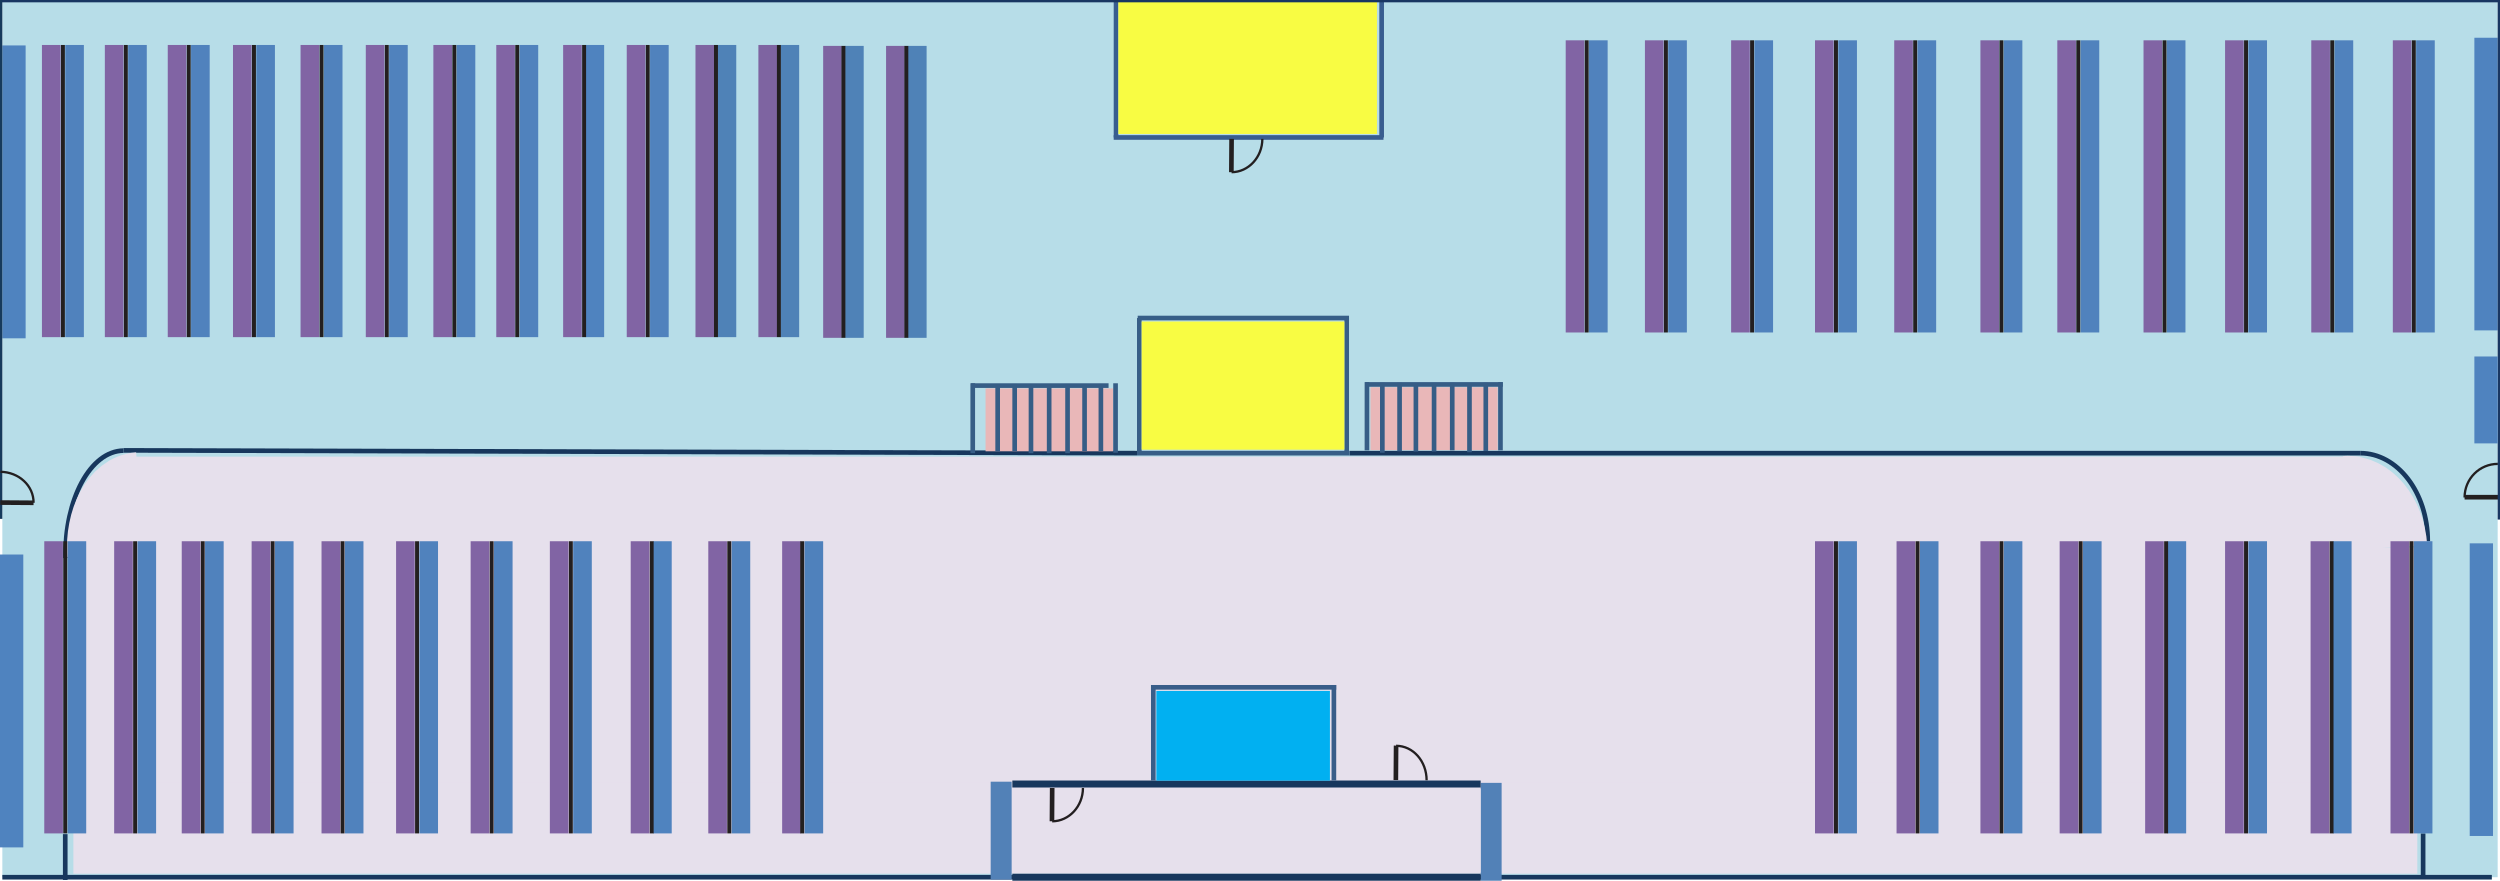 <?xml version="1.0" encoding="utf-8"?>
<!-- Generator: Adobe Illustrator 18.1.1, SVG Export Plug-In . SVG Version: 6.00 Build 0)  -->
<svg version="1.1" xmlns="http://www.w3.org/2000/svg" xmlns:xlink="http://www.w3.org/1999/xlink" x="0px" y="0px"
	 viewBox="0 0 1073 378" enable-background="new 0 0 1073 378" xml:space="preserve">
<g id="back1">
	<line fill="none" stroke="#B7DDE8" stroke-width="1000" stroke-miterlimit="10" x1="501" y1="376.5" x2="501" y2="0"/>
	<line fill="none" stroke="#B7DDE8" stroke-width="1000" stroke-miterlimit="10" x1="572" y1="376.5" x2="572" y2="0"/>
	<line fill="none" stroke="#231F20" stroke-width="2" stroke-miterlimit="10" x1="1072.2" y1="213.4" x2="1057.8" y2="213.4"/>
	<path fill="none" stroke="#231F20" stroke-miterlimit="10" d="M1072.1,199.1c-7.9,0-14.3,6.4-14.3,14.4"/>
</g>
<g id="back2">
</g>
<g id="Layer_3">
	<line fill="none" stroke="#17375D" stroke-width="2" stroke-miterlimit="10" x1="1069.5" y1="376.5" x2="1" y2="376.5"/>
	<line fill="none" stroke="#17375D" stroke-width="2" stroke-miterlimit="10" x1="28" y1="377.7" x2="28" y2="358"/>
	<path fill="none" stroke="#17375D" stroke-width="2" stroke-miterlimit="10" d="M1042,232.3c0-20.9-13-37.8-29-37.8"/>
	<line fill="none" stroke="#17375D" stroke-miterlimit="10" x1="1041" y1="376.5" x2="1041" y2="376.5"/>
	<line fill="none" stroke="#17375D" stroke-width="2" stroke-miterlimit="10" x1="1040" y1="357.7" x2="1040" y2="376.5"/>
	<line fill="none" stroke="#17375D" stroke-width="2" stroke-miterlimit="10" x1="1013" y1="194.5" x2="579.3" y2="194.5"/>
	<line fill="none" stroke="#17375D" stroke-width="2" stroke-miterlimit="10" x1="488" y1="194.5" x2="53" y2="193.3"/>
	<path fill="none" stroke="#17375D" stroke-width="2" stroke-miterlimit="10" d="M28.1,239.5c-0.4-25.3,10.7-45.9,24.9-46.1"/>
	<line fill="none" stroke="#E6E0EC" stroke-width="140" stroke-miterlimit="10" x1="1037.5" y1="305" x2="31.5" y2="305"/>
	<line fill="none" stroke="#E6E0EC" stroke-width="140" stroke-miterlimit="10" x1="1013" y1="266" x2="53" y2="266"/>
	<path fill="none" stroke="#E6E0EC" stroke-width="30" stroke-miterlimit="10" d="M1026.8,234.9c-0.9-14-9.9-24.9-20.1-24.2"/>
	<path fill="none" stroke="#E6E0EC" stroke-width="30" stroke-miterlimit="10" d="M43.8,238.3c-1-15.5,6-28.5,15.7-29.2"/>
</g>
<g id="Layout">
	<line fill="none" stroke="#5082BD" stroke-width="8" stroke-miterlimit="10" x1="969" y1="357.7" x2="969" y2="232.3"/>
	<line fill="none" stroke="#231F20" stroke-width="1.7" stroke-miterlimit="10" x1="964" y1="357.7" x2="964" y2="232.3"/>
	<line fill="none" stroke="#8164A4" stroke-width="8" stroke-miterlimit="10" x1="959" y1="357.7" x2="959" y2="232.3"/>
	<line fill="none" stroke="#4F83BF" stroke-width="8" stroke-miterlimit="10" x1="934.3" y1="357.7" x2="934.3" y2="232.3"/>
	<line fill="none" stroke="#231F20" stroke-width="1.7" stroke-miterlimit="10" x1="929.7" y1="357.7" x2="929.7" y2="232.3"/>
	<line fill="none" stroke="#8164A4" stroke-width="8" stroke-miterlimit="10" x1="924.7" y1="357.7" x2="924.7" y2="232.3"/>
	<line fill="none" stroke="#5082BD" stroke-width="8" stroke-miterlimit="10" x1="898" y1="357.7" x2="898" y2="232.3"/>
	<line fill="none" stroke="#231F20" stroke-width="1.7" stroke-miterlimit="10" x1="893" y1="357.7" x2="893" y2="232.3"/>
	<line fill="none" stroke="#8164A4" stroke-width="8" stroke-miterlimit="10" x1="888" y1="357.7" x2="888" y2="232.3"/>
	<line fill="none" stroke="#5082BD" stroke-width="8" stroke-miterlimit="10" x1="864" y1="357.7" x2="864" y2="232.3"/>
	<line fill="none" stroke="#231F20" stroke-width="1.7" stroke-miterlimit="10" x1="859" y1="357.7" x2="859" y2="232.3"/>
	<line fill="none" stroke="#8164A4" stroke-width="8" stroke-miterlimit="10" x1="854" y1="357.7" x2="854" y2="232.3"/>
	<line fill="none" stroke="#5082BD" stroke-width="8" stroke-miterlimit="10" x1="828" y1="357.7" x2="828" y2="232.3"/>
	<line fill="none" stroke="#231F20" stroke-width="1.7" stroke-miterlimit="10" x1="823" y1="357.7" x2="823" y2="232.3"/>
	<line fill="none" stroke="#8164A4" stroke-width="8" stroke-miterlimit="10" x1="818" y1="357.7" x2="818" y2="232.3"/>
	<line fill="none" stroke="#5082BD" stroke-width="8" stroke-miterlimit="10" x1="793" y1="357.7" x2="793" y2="232.3"/>
	<line fill="none" stroke="#231F20" stroke-width="1.7" stroke-miterlimit="10" x1="788" y1="357.7" x2="788" y2="232.3"/>
	<line fill="none" stroke="#8164A4" stroke-width="8" stroke-miterlimit="10" x1="783" y1="357.7" x2="783" y2="232.3"/>
	<line fill="none" stroke="#5082BD" stroke-width="8" stroke-miterlimit="10" x1="1041" y1="142.7" x2="1041" y2="17.3"/>
	<line fill="none" stroke="#231F20" stroke-width="1.7" stroke-miterlimit="10" x1="1036" y1="142.7" x2="1036" y2="17.3"/>
	<line fill="none" stroke="#8164A4" stroke-width="8" stroke-miterlimit="10" x1="1031" y1="142.7" x2="1031" y2="17.3"/>
	<line fill="none" stroke="#5082BD" stroke-width="8" stroke-miterlimit="10" x1="1006" y1="142.7" x2="1006" y2="17.3"/>
	<line fill="none" stroke="#231F20" stroke-width="1.7" stroke-miterlimit="10" x1="1001" y1="142.7" x2="1001" y2="17.3"/>
	<line fill="none" stroke="#8164A4" stroke-width="8" stroke-miterlimit="10" x1="996" y1="142.7" x2="996" y2="17.3"/>
	<line fill="none" stroke="#5082BD" stroke-width="8" stroke-miterlimit="10" x1="969" y1="142.7" x2="969" y2="17.3"/>
	<line fill="none" stroke="#231F20" stroke-width="1.7" stroke-miterlimit="10" x1="964" y1="142.7" x2="964" y2="17.3"/>
	<line fill="none" stroke="#8164A4" stroke-width="8" stroke-miterlimit="10" x1="959" y1="142.7" x2="959" y2="17.3"/>
	<line fill="none" stroke="#5082BD" stroke-width="8" stroke-miterlimit="10" x1="934" y1="142.7" x2="934" y2="17.3"/>
	<line fill="none" stroke="#231F20" stroke-width="1.7" stroke-miterlimit="10" x1="929" y1="142.7" x2="929" y2="17.3"/>
	<line fill="none" stroke="#8164A4" stroke-width="8" stroke-miterlimit="10" x1="924" y1="142.7" x2="924" y2="17.3"/>
	<line fill="none" stroke="#5082BD" stroke-width="8" stroke-miterlimit="10" x1="897" y1="142.7" x2="897" y2="17.3"/>
	<line fill="none" stroke="#231F20" stroke-width="1.7" stroke-miterlimit="10" x1="892" y1="142.7" x2="892" y2="17.3"/>
	<line fill="none" stroke="#8164A4" stroke-width="8" stroke-miterlimit="10" x1="887" y1="142.7" x2="887" y2="17.3"/>
	<line fill="none" stroke="#5082BD" stroke-width="8" stroke-miterlimit="10" x1="864" y1="142.7" x2="864" y2="17.3"/>
	<line fill="none" stroke="#231F20" stroke-width="1.7" stroke-miterlimit="10" x1="859" y1="142.7" x2="859" y2="17.3"/>
	<line fill="none" stroke="#8164A4" stroke-width="8" stroke-miterlimit="10" x1="854" y1="142.7" x2="854" y2="17.3"/>
	<line fill="none" stroke="#5082BD" stroke-width="8" stroke-miterlimit="10" x1="827" y1="142.7" x2="827" y2="17.3"/>
	<line fill="none" stroke="#231F20" stroke-width="1.7" stroke-miterlimit="10" x1="822" y1="142.7" x2="822" y2="17.3"/>
	<line fill="none" stroke="#8164A4" stroke-width="8" stroke-miterlimit="10" x1="817" y1="142.7" x2="817" y2="17.3"/>
	<line fill="none" stroke="#5082BD" stroke-width="8" stroke-miterlimit="10" x1="793" y1="142.7" x2="793" y2="17.3"/>
	<line fill="none" stroke="#231F20" stroke-width="1.7" stroke-miterlimit="10" x1="788" y1="142.7" x2="788" y2="17.3"/>
	<line fill="none" stroke="#8164A4" stroke-width="8" stroke-miterlimit="10" x1="783" y1="142.7" x2="783" y2="17.3"/>
	<line fill="none" stroke="#4F83BF" stroke-width="10" stroke-miterlimit="10" x1="1067" y1="141.8" x2="1067" y2="16.2"/>
	<line fill="none" stroke="#4F81BC" stroke-width="8" stroke-miterlimit="10" x1="349.3" y1="357.7" x2="349.3" y2="232.3"/>
	<line fill="none" stroke="#8164A4" stroke-width="8" stroke-miterlimit="10" x1="339.7" y1="357.7" x2="339.7" y2="232.3"/>
	<line fill="none" stroke="#231F20" stroke-width="1.7" stroke-miterlimit="10" x1="344.3" y1="357.7" x2="344.3" y2="232.3"/>
	<line fill="none" stroke="#5082BD" stroke-width="8" stroke-miterlimit="10" x1="318" y1="357.7" x2="318" y2="232.3"/>
	<line fill="none" stroke="#231F20" stroke-width="1.7" stroke-miterlimit="10" x1="313" y1="357.7" x2="313" y2="232.3"/>
	<line fill="none" stroke="#8164A4" stroke-width="8" stroke-miterlimit="10" x1="308" y1="357.7" x2="308" y2="232.3"/>
	<line fill="none" stroke="#4F83BF" stroke-width="8" stroke-miterlimit="10" x1="284.3" y1="357.7" x2="284.3" y2="232.3"/>
	<line fill="none" stroke="#231F20" stroke-width="1.7" stroke-miterlimit="10" x1="279.7" y1="357.7" x2="279.7" y2="232.3"/>
	<line fill="none" stroke="#8164A4" stroke-width="8" stroke-miterlimit="10" x1="274.7" y1="357.7" x2="274.7" y2="232.3"/>
	<line fill="none" stroke="#5082BD" stroke-width="8" stroke-miterlimit="10" x1="250" y1="357.7" x2="250" y2="232.3"/>
	<line fill="none" stroke="#231F20" stroke-width="1.7" stroke-miterlimit="10" x1="245" y1="357.7" x2="245" y2="232.3"/>
	<line fill="none" stroke="#8164A4" stroke-width="8" stroke-miterlimit="10" x1="240" y1="357.7" x2="240" y2="232.3"/>
	<line fill="none" stroke="#5082BD" stroke-width="8" stroke-miterlimit="10" x1="216" y1="357.7" x2="216" y2="232.3"/>
	<line fill="none" stroke="#231F20" stroke-width="1.7" stroke-miterlimit="10" x1="211" y1="357.7" x2="211" y2="232.3"/>
	<line fill="none" stroke="#8164A4" stroke-width="8" stroke-miterlimit="10" x1="206" y1="357.7" x2="206" y2="232.3"/>
	<line fill="none" stroke="#5082BD" stroke-width="8" stroke-miterlimit="10" x1="184" y1="357.7" x2="184" y2="232.3"/>
	<line fill="none" stroke="#231F20" stroke-width="1.7" stroke-miterlimit="10" x1="179" y1="357.7" x2="179" y2="232.3"/>
	<line fill="none" stroke="#8164A4" stroke-width="8" stroke-miterlimit="10" x1="174" y1="357.7" x2="174" y2="232.3"/>
	<line fill="none" stroke="#5082BD" stroke-width="8" stroke-miterlimit="10" x1="152" y1="357.7" x2="152" y2="232.3"/>
	<line fill="none" stroke="#231F20" stroke-width="1.7" stroke-miterlimit="10" x1="147" y1="357.7" x2="147" y2="232.3"/>
	<line fill="none" stroke="#8164A4" stroke-width="8" stroke-miterlimit="10" x1="142" y1="357.7" x2="142" y2="232.3"/>
	<line fill="none" stroke="#5082BD" stroke-width="8" stroke-miterlimit="10" x1="122" y1="357.7" x2="122" y2="232.3"/>
	<line fill="none" stroke="#231F20" stroke-width="1.7" stroke-miterlimit="10" x1="117" y1="357.7" x2="117" y2="232.3"/>
	<line fill="none" stroke="#8164A4" stroke-width="8" stroke-miterlimit="10" x1="112" y1="357.7" x2="112" y2="232.3"/>
	<line fill="none" stroke="#5082BD" stroke-width="8" stroke-miterlimit="10" x1="92" y1="357.7" x2="92" y2="232.3"/>
	<line fill="none" stroke="#231F20" stroke-width="1.7" stroke-miterlimit="10" x1="87" y1="357.7" x2="87" y2="232.3"/>
	<line fill="none" stroke="#8164A4" stroke-width="8" stroke-miterlimit="10" x1="82" y1="357.7" x2="82" y2="232.3"/>
	<line fill="none" stroke="#5082BD" stroke-width="8" stroke-miterlimit="10" x1="63" y1="357.7" x2="63" y2="232.3"/>
	<line fill="none" stroke="#231F20" stroke-width="1.7" stroke-miterlimit="10" x1="58" y1="357.7" x2="58" y2="232.3"/>
	<line fill="none" stroke="#8164A4" stroke-width="8" stroke-miterlimit="10" x1="53" y1="357.7" x2="53" y2="232.3"/>
	<line fill="none" stroke="#4F83BF" stroke-width="10" stroke-miterlimit="10" x1="5" y1="363.7" x2="5" y2="238"/>
	<line fill="none" stroke="#4F83BF" stroke-width="10" stroke-miterlimit="10" x1="6" y1="145.2" x2="6" y2="19.5"/>
	<line fill="none" stroke="#5082BD" stroke-width="8" stroke-miterlimit="10" x1="33" y1="357.7" x2="33" y2="232.3"/>
	<line fill="none" stroke="#231F20" stroke-width="1.7" stroke-miterlimit="10" x1="28" y1="357.7" x2="28" y2="232.3"/>
	<line fill="none" stroke="#8164A4" stroke-width="8" stroke-miterlimit="10" x1="23" y1="357.7" x2="23" y2="232.3"/>
	<line fill="none" stroke="#4F82B7" stroke-width="8" stroke-miterlimit="10" x1="339" y1="144.7" x2="339" y2="19.3"/>
	
		<linearGradient id="SVGID_1_" gradientUnits="userSpaceOnUse" x1="741.458" y1="296" x2="741.458" y2="296" gradientTransform="matrix(-1 0 0 -1 1071 378)">
		<stop  offset="0" style="stop-color:#FFFFFF"/>
		<stop  offset="1" style="stop-color:#000000"/>
	</linearGradient>
	
		<line fill="url(#SVGID_1_)" stroke="#7E64A1" stroke-width="8" stroke-miterlimit="10" x1="329.5" y1="144.7" x2="329.5" y2="19.3"/>
	<line fill="#231F20" stroke="#231F20" stroke-width="1.7" stroke-miterlimit="10" x1="334.3" y1="144.7" x2="334.3" y2="19.3"/>
	<line fill="none" stroke="#4F82B7" stroke-width="8" stroke-miterlimit="10" x1="312" y1="144.7" x2="312" y2="19.3"/>
	
		<linearGradient id="SVGID_2_" gradientUnits="userSpaceOnUse" x1="768.458" y1="296" x2="768.458" y2="296" gradientTransform="matrix(-1 0 0 -1 1071 378)">
		<stop  offset="0" style="stop-color:#FFFFFF"/>
		<stop  offset="1" style="stop-color:#000000"/>
	</linearGradient>
	
		<line fill="url(#SVGID_2_)" stroke="#7E64A1" stroke-width="8" stroke-miterlimit="10" x1="302.5" y1="144.7" x2="302.5" y2="19.3"/>
	<line fill="#231F20" stroke="#231F20" stroke-width="1.7" stroke-miterlimit="10" x1="307.3" y1="144.7" x2="307.3" y2="19.3"/>
	<line fill="none" stroke="#5082BD" stroke-width="8" stroke-miterlimit="10" x1="283" y1="144.7" x2="283" y2="19.3"/>
	<line fill="none" stroke="#231F20" stroke-width="1.7" stroke-miterlimit="10" x1="278" y1="144.7" x2="278" y2="19.3"/>
	<line fill="none" stroke="#8164A4" stroke-width="8" stroke-miterlimit="10" x1="273" y1="144.7" x2="273" y2="19.3"/>
	<line fill="none" stroke="#4F83BF" stroke-width="8" stroke-miterlimit="10" x1="255.3" y1="144.7" x2="255.3" y2="19.3"/>
	<line fill="none" stroke="#231F20" stroke-width="1.7" stroke-miterlimit="10" x1="250.7" y1="144.7" x2="250.7" y2="19.3"/>
	<line fill="none" stroke="#8164A4" stroke-width="8" stroke-miterlimit="10" x1="245.7" y1="144.7" x2="245.7" y2="19.3"/>
	<line fill="none" stroke="#5082BD" stroke-width="8" stroke-miterlimit="10" x1="227" y1="144.7" x2="227" y2="19.3"/>
	<line fill="none" stroke="#231F20" stroke-width="1.7" stroke-miterlimit="10" x1="222" y1="144.7" x2="222" y2="19.3"/>
	<line fill="none" stroke="#8164A4" stroke-width="8" stroke-miterlimit="10" x1="217" y1="144.7" x2="217" y2="19.3"/>
	<line fill="none" stroke="#5082BD" stroke-width="8" stroke-miterlimit="10" x1="200" y1="144.7" x2="200" y2="19.3"/>
	<line fill="none" stroke="#231F20" stroke-width="1.7" stroke-miterlimit="10" x1="195" y1="144.7" x2="195" y2="19.3"/>
	<line fill="none" stroke="#8164A4" stroke-width="8" stroke-miterlimit="10" x1="190" y1="144.7" x2="190" y2="19.3"/>
	<line fill="none" stroke="#5082BD" stroke-width="8" stroke-miterlimit="10" x1="171" y1="144.7" x2="171" y2="19.3"/>
	<line fill="none" stroke="#231F20" stroke-width="1.7" stroke-miterlimit="10" x1="166" y1="144.7" x2="166" y2="19.3"/>
	<line fill="none" stroke="#8164A4" stroke-width="8" stroke-miterlimit="10" x1="161" y1="144.7" x2="161" y2="19.3"/>
	<line fill="none" stroke="#5082BD" stroke-width="8" stroke-miterlimit="10" x1="143" y1="144.7" x2="143" y2="19.3"/>
	<line fill="none" stroke="#231F20" stroke-width="1.7" stroke-miterlimit="10" x1="138" y1="144.7" x2="138" y2="19.3"/>
	<line fill="none" stroke="#8164A4" stroke-width="8" stroke-miterlimit="10" x1="133" y1="144.7" x2="133" y2="19.3"/>
	<line fill="none" stroke="#5082BD" stroke-width="8" stroke-miterlimit="10" x1="114" y1="144.7" x2="114" y2="19.3"/>
	<line fill="none" stroke="#231F20" stroke-width="1.7" stroke-miterlimit="10" x1="109" y1="144.7" x2="109" y2="19.3"/>
	<line fill="none" stroke="#8164A4" stroke-width="8" stroke-miterlimit="10" x1="104" y1="144.7" x2="104" y2="19.3"/>
	<line fill="none" stroke="#5082BD" stroke-width="8" stroke-miterlimit="10" x1="86" y1="144.7" x2="86" y2="19.3"/>
	<line fill="none" stroke="#231F20" stroke-width="1.7" stroke-miterlimit="10" x1="81" y1="144.7" x2="81" y2="19.3"/>
	<line fill="none" stroke="#8164A4" stroke-width="8" stroke-miterlimit="10" x1="76" y1="144.7" x2="76" y2="19.3"/>
	<line fill="none" stroke="#5082BD" stroke-width="8" stroke-miterlimit="10" x1="59" y1="144.7" x2="59" y2="19.3"/>
	<line fill="none" stroke="#231F20" stroke-width="1.7" stroke-miterlimit="10" x1="54" y1="144.7" x2="54" y2="19.3"/>
	<line fill="none" stroke="#8164A4" stroke-width="8" stroke-miterlimit="10" x1="49" y1="144.7" x2="49" y2="19.3"/>
	<line fill="none" stroke="#5082BD" stroke-width="8" stroke-miterlimit="10" x1="32" y1="144.7" x2="32" y2="19.3"/>
	<line fill="none" stroke="#231F20" stroke-width="1.7" stroke-miterlimit="10" x1="27" y1="144.7" x2="27" y2="19.3"/>
	<line fill="none" stroke="#8164A4" stroke-width="8" stroke-miterlimit="10" x1="22" y1="144.7" x2="22" y2="19.3"/>
	<line fill="none" stroke="#5281B7" stroke-width="9" stroke-miterlimit="10" x1="640" y1="378" x2="640" y2="336"/>
	<line fill="none" stroke="#5281B7" stroke-width="9" stroke-miterlimit="10" x1="429.7" y1="377.5" x2="429.7" y2="335.5"/>
	<line fill="none" stroke="#17375D" stroke-width="3" stroke-miterlimit="10" x1="635.5" y1="376.5" x2="434.5" y2="376.5"/>
	<line fill="none" stroke="#17375D" stroke-width="3" stroke-miterlimit="10" x1="635.5" y1="336.5" x2="434.5" y2="336.5"/>
	<path fill="none" stroke="#385D89" stroke-width="2" stroke-miterlimit="10" d="M572.5,336"/>
	<line fill="none" stroke="#385D89" stroke-width="2" stroke-miterlimit="10" x1="572.5" y1="335" x2="572.5" y2="294"/>
	<line fill="none" stroke="#385D89" stroke-width="2" stroke-miterlimit="10" x1="495" y1="335" x2="495" y2="294"/>
	<line fill="none" stroke="#385D89" stroke-width="2" stroke-miterlimit="10" x1="573.5" y1="295" x2="494" y2="295"/>
	<line fill="none" stroke="#E6E0EC" stroke-width="36" stroke-miterlimit="10" x1="635.5" y1="356.5" x2="434.5" y2="356.5"/>
	<line fill="none" stroke="#01B0F1" stroke-width="38.5" stroke-miterlimit="10" x1="570.8" y1="315.8" x2="496.3" y2="315.8"/>
	<line fill="none" stroke="#5082BD" stroke-width="8" stroke-miterlimit="10" x1="1040" y1="357.7" x2="1040" y2="232.3"/>
	<line fill="none" stroke="#231F20" stroke-width="1.7" stroke-miterlimit="10" x1="1035" y1="357.7" x2="1035" y2="232.3"/>
	<line fill="none" stroke="#8164A4" stroke-width="8" stroke-miterlimit="10" x1="1030" y1="357.7" x2="1030" y2="232.3"/>
	<line fill="none" stroke="#4F83BF" stroke-width="8" stroke-miterlimit="10" x1="1005.3" y1="357.7" x2="1005.3" y2="232.3"/>
	<line fill="none" stroke="#231F20" stroke-width="1.7" stroke-miterlimit="10" x1="1000.7" y1="357.7" x2="1000.7" y2="232.3"/>
	<line fill="none" stroke="#8164A4" stroke-width="8" stroke-miterlimit="10" x1="995.7" y1="357.7" x2="995.7" y2="232.3"/>
	<line fill="none" stroke="#4F83BF" stroke-width="10" stroke-miterlimit="10" x1="1065" y1="358.8" x2="1065" y2="233.2"/>
	<line fill="none" stroke="#395D8F" stroke-width="2" stroke-miterlimit="10" x1="593" y1="59" x2="593" y2="0"/>
	<line fill="none" stroke="#395D8F" stroke-width="2" stroke-miterlimit="10" x1="479" y1="59" x2="479" y2="0"/>
	<path fill="none" stroke="#395D8F" stroke-width="2" stroke-miterlimit="10" d="M593.8,59C555,59,517,59,478,59"/>
	<line fill="none" stroke="#F8FC43" stroke-width="58" stroke-miterlimit="10" x1="591" y1="28.5" x2="480" y2="28.5"/>
	<line fill="none" stroke="#375E87" stroke-width="2" stroke-miterlimit="10" x1="578" y1="194.5" x2="578" y2="136.5"/>
	<line fill="none" stroke="#375E87" stroke-width="2" stroke-miterlimit="10" x1="489" y1="194.5" x2="489" y2="136.5"/>
	<line fill="none" stroke="#375E87" stroke-width="2" stroke-miterlimit="10" x1="579.3" y1="194.5" x2="488" y2="194.5"/>
	<line fill="none" stroke="#375E87" stroke-width="2" stroke-miterlimit="10" x1="579" y1="136.5" x2="488.3" y2="136.5"/>
	<line fill="none" stroke="#F8FC43" stroke-width="55" stroke-miterlimit="10" x1="577" y1="165.5" x2="490" y2="165.5"/>
	<line fill="none" stroke="#193662" stroke-width="2" stroke-miterlimit="10" x1="1073" y1="223" x2="1073" y2="0"/>
	<line fill="none" stroke="#193662" stroke-width="2" stroke-miterlimit="10" x1="1073" y1="0" x2="0" y2="0"/>
	<line fill="none" stroke="#4F83BF" stroke-width="10" stroke-miterlimit="10" x1="1067" y1="190.3" x2="1067" y2="153"/>
	<line fill="none" stroke="#365D86" stroke-width="2" stroke-miterlimit="10" x1="644" y1="193.3" x2="644" y2="164"/>
	<line fill="none" stroke="#365D86" stroke-width="2" stroke-miterlimit="10" x1="586.7" y1="193.3" x2="586.7" y2="164"/>
	<line fill="none" stroke="#365D86" stroke-width="2" stroke-miterlimit="10" x1="645" y1="165" x2="586" y2="165"/>
	<line fill="none" stroke="#E9B7B8" stroke-width="27" stroke-miterlimit="10" x1="642.8" y1="179.7" x2="588.2" y2="179.7"/>
	<line fill="none" stroke="#365D86" stroke-width="2" stroke-miterlimit="10" x1="593.3" y1="194.3" x2="593.3" y2="164.3"/>
	<line fill="none" stroke="#365D86" stroke-width="2" stroke-miterlimit="10" x1="600.7" y1="193.7" x2="600.7" y2="164.3"/>
	<line fill="none" stroke="#365D86" stroke-width="2" stroke-miterlimit="10" x1="607.7" y1="193.8" x2="607.7" y2="164.5"/>
	<line fill="none" stroke="#365D86" stroke-width="2" stroke-miterlimit="10" x1="615.5" y1="193.8" x2="615.5" y2="164.5"/>
	<line fill="none" stroke="#365D86" stroke-width="2" stroke-miterlimit="10" x1="623.3" y1="193.3" x2="623.3" y2="164.3"/>
	<line fill="none" stroke="#365D86" stroke-width="2" stroke-miterlimit="10" x1="630.7" y1="194.1" x2="630.7" y2="164.8"/>
	<line fill="none" stroke="#365D86" stroke-width="2" stroke-miterlimit="10" x1="637.7" y1="193.6" x2="637.7" y2="164.3"/>
	<line fill="none" stroke="#365D86" stroke-width="2" stroke-miterlimit="10" x1="478.8" y1="194.3" x2="478.8" y2="164.5"/>
	<line fill="none" stroke="#365D86" stroke-width="2" stroke-miterlimit="10" x1="417.5" y1="194.5" x2="417.5" y2="164.5"/>
	<line fill="none" stroke="#365D86" stroke-width="2" stroke-miterlimit="10" x1="475.8" y1="165.5" x2="416.8" y2="165.5"/>
	<line fill="none" stroke="#E9B7B8" stroke-width="27" stroke-miterlimit="10" x1="477.7" y1="180.2" x2="423" y2="180.2"/>
	<line fill="none" stroke="#365D86" stroke-width="2" stroke-miterlimit="10" x1="428.2" y1="193.8" x2="428.2" y2="164.8"/>
	<line fill="none" stroke="#365D86" stroke-width="2" stroke-miterlimit="10" x1="435.5" y1="193.7" x2="435.5" y2="164.8"/>
	<line fill="none" stroke="#365D86" stroke-width="2" stroke-miterlimit="10" x1="442.5" y1="194.5" x2="442.5" y2="165"/>
	<line fill="none" stroke="#365D86" stroke-width="2" stroke-miterlimit="10" x1="450.3" y1="194.5" x2="450.3" y2="165"/>
	<line fill="none" stroke="#365D86" stroke-width="2" stroke-miterlimit="10" x1="458.2" y1="194.5" x2="458.2" y2="164.8"/>
	<line fill="none" stroke="#365D86" stroke-width="2" stroke-miterlimit="10" x1="465.5" y1="193.6" x2="465.5" y2="165.3"/>
	<line fill="none" stroke="#365D86" stroke-width="2" stroke-miterlimit="10" x1="472.5" y1="193.7" x2="472.5" y2="164.8"/>
	<line fill="none" stroke="#163A5C" stroke-width="2" stroke-miterlimit="10" x1="0" y1="0" x2="0" y2="222.7"/>
	<path fill="none" stroke="#000000" stroke-miterlimit="10" d="M292,96"/>
	<path fill="none" stroke="#000000" stroke-miterlimit="10" d="M261,96"/>
	<path fill="none" stroke="#000000" stroke-miterlimit="10" d="M230,72.3"/>
	<path fill="none" stroke="#000000" stroke-miterlimit="10" d="M255,96"/>
	<path fill="none" stroke="#000000" stroke-miterlimit="10" d="M1,206.2"/>
	<path fill="none" stroke="#000000" stroke-miterlimit="10" d="M6.2,194.7"/>
	<line fill="none" stroke="#231F20" stroke-width="2" stroke-miterlimit="10" x1="528.6" y1="59.6" x2="528.5" y2="73.9"/>
	<path fill="none" stroke="#231F20" stroke-miterlimit="10" d="M541.8,59.6c0,7.9-6,14.3-13.2,14.3"/>
	<line fill="none" stroke="#231F20" stroke-width="2" stroke-miterlimit="10" x1="451.6" y1="338.2" x2="451.5" y2="352.5"/>
	<path fill="none" stroke="#231F20" stroke-miterlimit="10" d="M464.8,338.2c0,7.9-6,14.3-13.2,14.3"/>
	<line fill="none" stroke="#231F20" stroke-width="2" stroke-miterlimit="10" x1="599.1" y1="334.8" x2="599.2" y2="320"/>
	<path fill="none" stroke="#231F20" stroke-miterlimit="10" d="M612.3,334.9c0-8.2-5.8-14.8-13.1-14.8"/>
	<line fill="none" stroke="#231F20" stroke-width="2" stroke-miterlimit="10" x1="0.1" y1="215.7" x2="14.4" y2="215.8"/>
	<path fill="none" stroke="#231F20" stroke-miterlimit="10" d="M0.2,202.5c7.9,0.1,14.3,6,14.2,13.3"/>
	<line fill="none" stroke="#5082BD" stroke-width="8" stroke-miterlimit="10" x1="757" y1="142.7" x2="757" y2="17.3"/>
	<line fill="none" stroke="#231F20" stroke-width="1.7" stroke-miterlimit="10" x1="752" y1="142.7" x2="752" y2="17.3"/>
	<line fill="none" stroke="#8164A4" stroke-width="8" stroke-miterlimit="10" x1="747" y1="142.7" x2="747" y2="17.3"/>
	<line fill="none" stroke="#5082BD" stroke-width="8" stroke-miterlimit="10" x1="720" y1="142.7" x2="720" y2="17.3"/>
	<line fill="none" stroke="#231F20" stroke-width="1.7" stroke-miterlimit="10" x1="715" y1="142.7" x2="715" y2="17.3"/>
	<line fill="none" stroke="#8164A4" stroke-width="8" stroke-miterlimit="10" x1="710" y1="142.7" x2="710" y2="17.3"/>
	<line fill="none" stroke="#5082BD" stroke-width="8" stroke-miterlimit="10" x1="686" y1="142.7" x2="686" y2="17.3"/>
	<line fill="none" stroke="#231F20" stroke-width="1.7" stroke-miterlimit="10" x1="681" y1="142.7" x2="681" y2="17.3"/>
	<line fill="none" stroke="#8164A4" stroke-width="8" stroke-miterlimit="10" x1="676" y1="142.7" x2="676" y2="17.3"/>
	<line fill="none" stroke="#4F82B7" stroke-width="8" stroke-miterlimit="10" x1="366.7" y1="145" x2="366.7" y2="19.7"/>
	
		<linearGradient id="SVGID_3_" gradientUnits="userSpaceOnUse" x1="713.75" y1="295.667" x2="713.75" y2="295.667" gradientTransform="matrix(-1 0 0 -1 1071 378)">
		<stop  offset="0" style="stop-color:#FFFFFF"/>
		<stop  offset="1" style="stop-color:#000000"/>
	</linearGradient>
	<line fill="url(#SVGID_3_)" stroke="#7E64A1" stroke-width="8" stroke-miterlimit="10" x1="357.3" y1="145" x2="357.3" y2="19.7"/>
	<line fill="#231F20" stroke="#231F20" stroke-width="1.7" stroke-miterlimit="10" x1="362" y1="145" x2="362" y2="19.7"/>
	<line fill="none" stroke="#4F82B7" stroke-width="8" stroke-miterlimit="10" x1="393.7" y1="145" x2="393.7" y2="19.7"/>
	
		<linearGradient id="SVGID_4_" gradientUnits="userSpaceOnUse" x1="686.75" y1="295.667" x2="686.75" y2="295.667" gradientTransform="matrix(-1 0 0 -1 1071 378)">
		<stop  offset="0" style="stop-color:#FFFFFF"/>
		<stop  offset="1" style="stop-color:#000000"/>
	</linearGradient>
	<line fill="url(#SVGID_4_)" stroke="#7E64A1" stroke-width="8" stroke-miterlimit="10" x1="384.3" y1="145" x2="384.3" y2="19.7"/>
	<line fill="#231F20" stroke="#231F20" stroke-width="1.7" stroke-miterlimit="10" x1="389" y1="145" x2="389" y2="19.7"/>
</g>
</svg>
